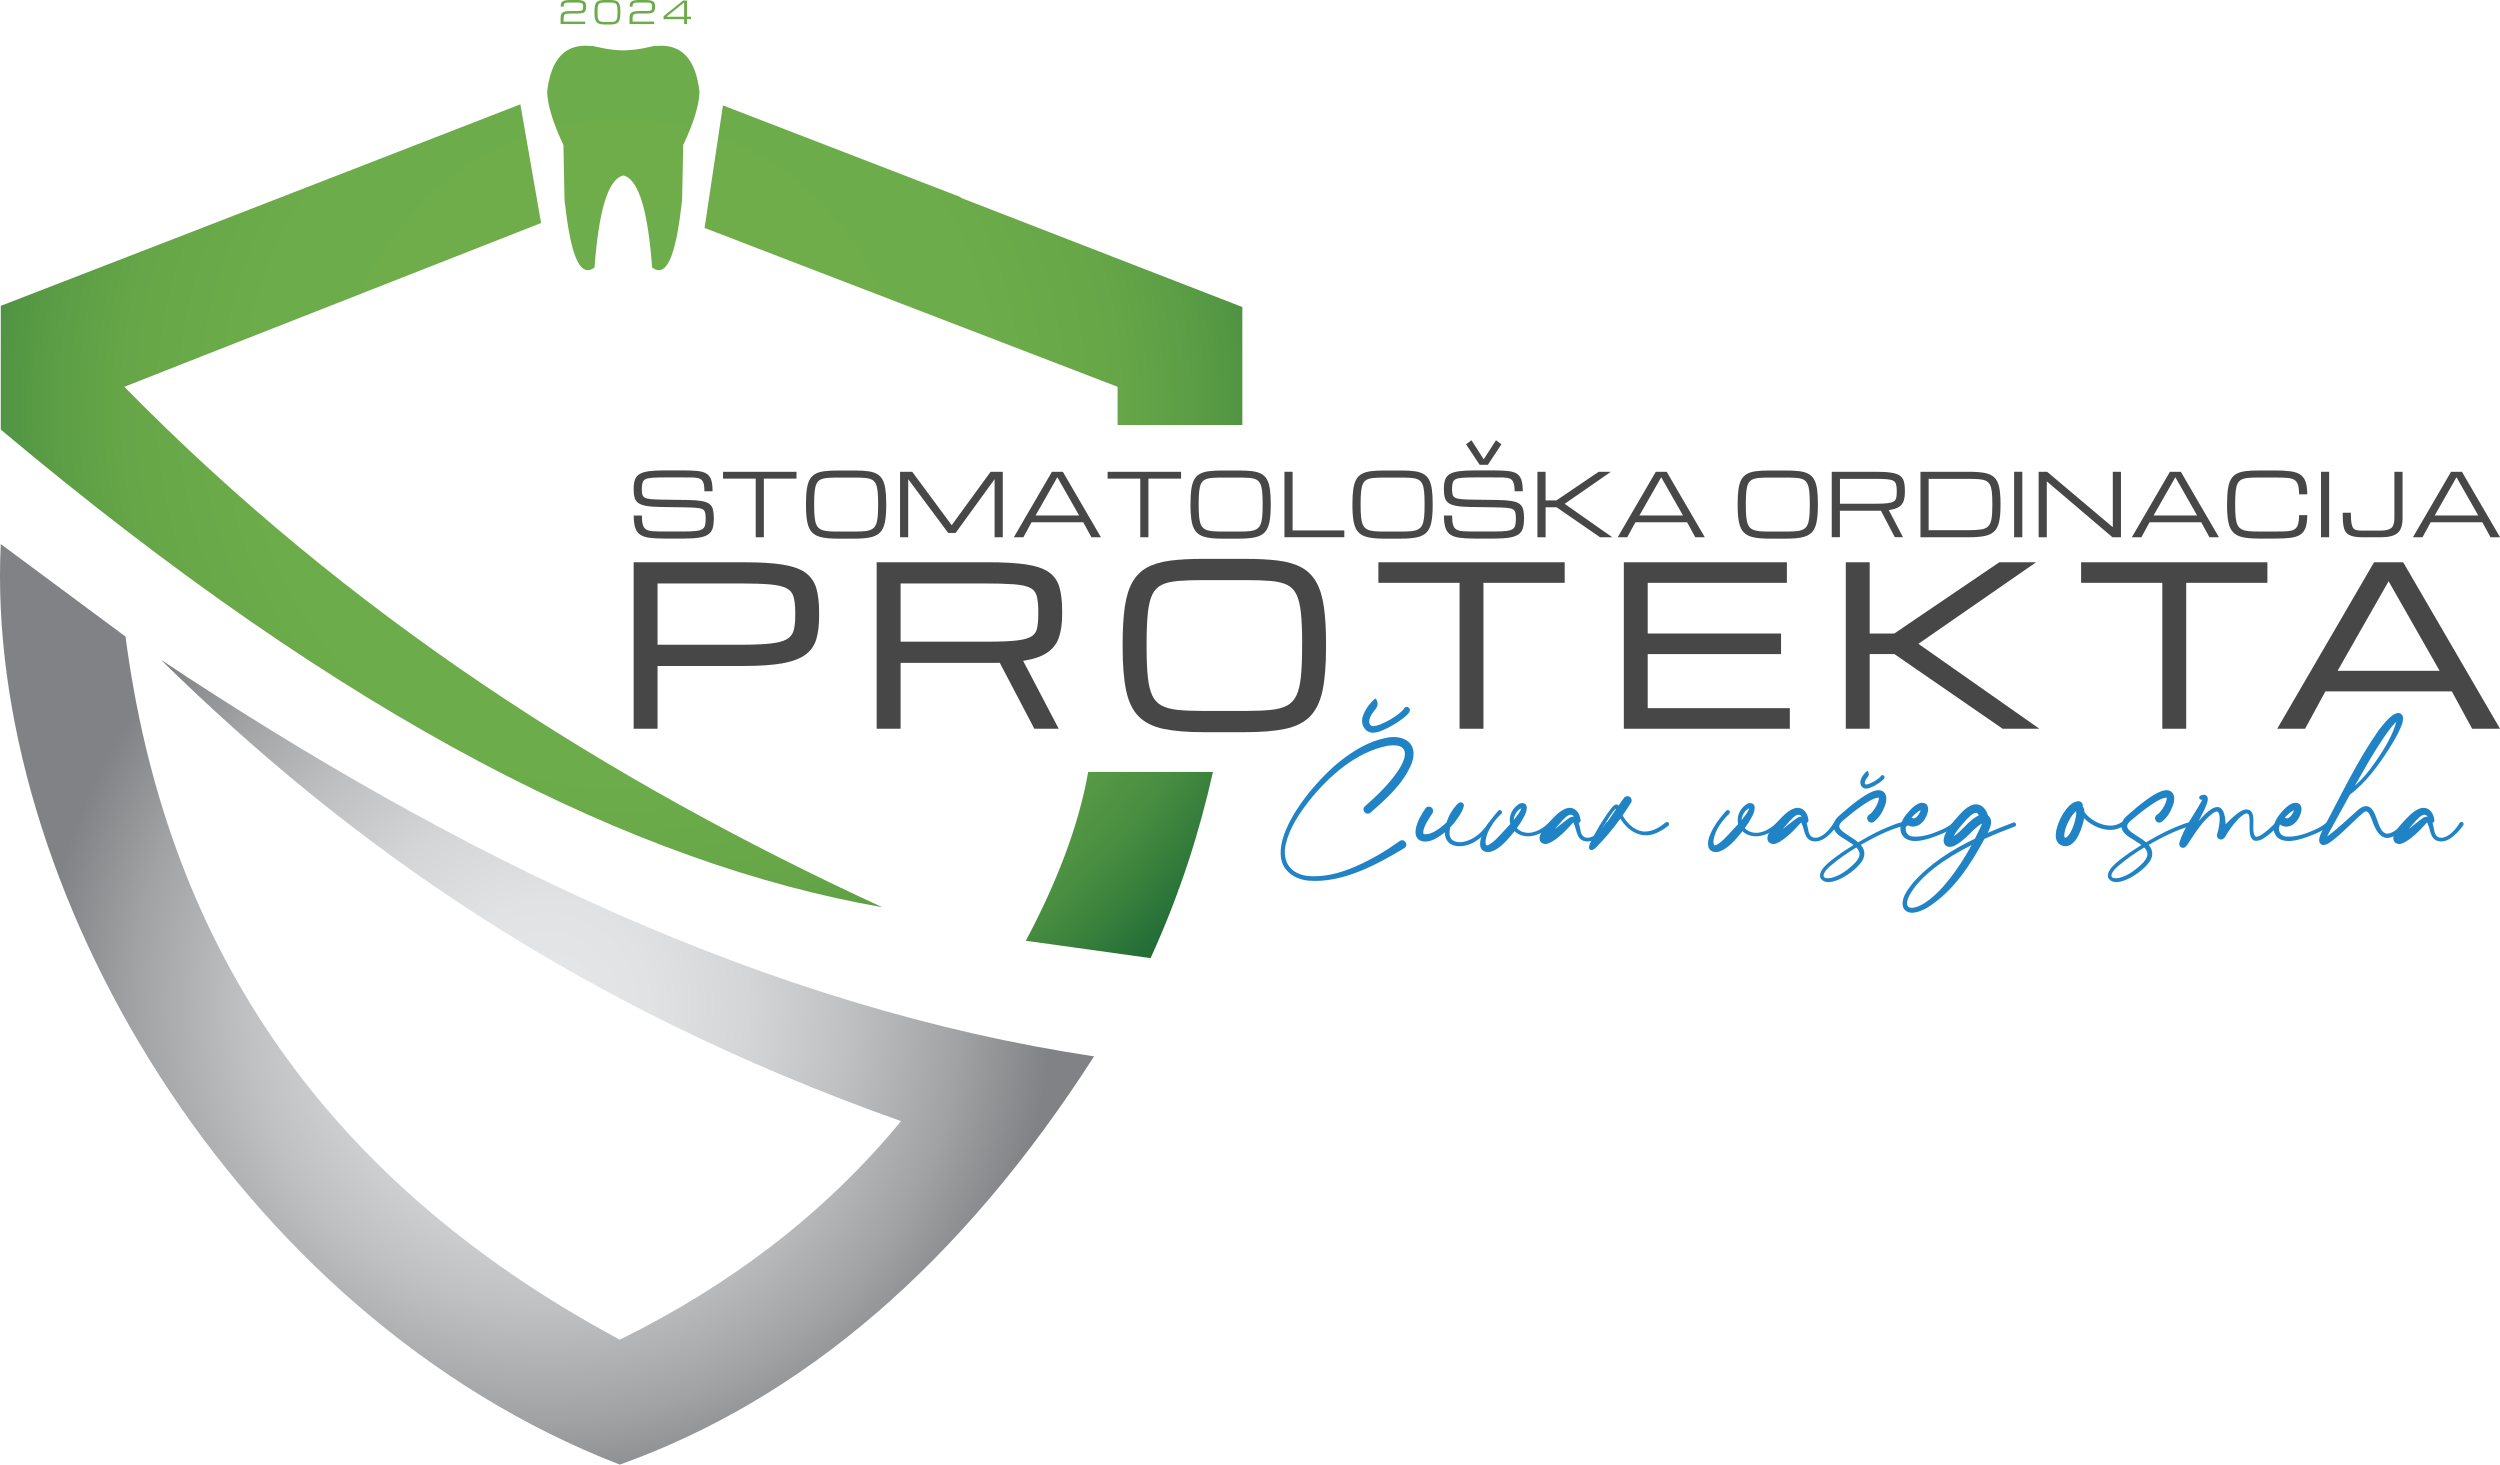 <svg width="198" height="116" viewBox="0 0 198 116" fill="none" xmlns="http://www.w3.org/2000/svg">
<g clip-path="url(#clip0_219_49)">
<path d="M12.738 52.249C36.514 68.03 60.941 79.8 86.65 83.664C76.143 100.039 63.618 110.801 49.087 115.997C18.515 104.184 -1.243 69.928 0.061 43.091L9.941 50.417C13.011 73.784 24.691 93.005 49.087 106.104C57.822 101.798 65.329 96.12 71.365 88.793C45.601 79.663 27.515 66.768 12.738 52.249Z" fill="url(#paint0_radial_219_49)"/>
<path d="M63.804 45.361C63.39 45.063 62.782 44.846 61.995 44.718C61.223 44.593 60.193 44.532 58.938 44.532H50.185V57.717H52.078V52.746H58.886C60.144 52.746 61.175 52.676 61.95 52.539C62.737 52.398 63.351 52.17 63.776 51.862C64.208 51.548 64.503 51.128 64.655 50.616C64.8 50.122 64.873 49.512 64.873 48.808V48.473C64.873 47.736 64.8 47.108 64.658 46.608C64.509 46.09 64.22 45.669 63.801 45.364L63.804 45.361ZM62.983 48.47V48.805C62.983 49.287 62.934 49.683 62.84 49.985C62.749 50.268 62.576 50.481 62.302 50.634C62.02 50.795 61.582 50.908 61.008 50.969C60.418 51.033 59.618 51.064 58.628 51.064H52.078V46.209H58.628C59.615 46.209 60.418 46.236 61.011 46.288C61.585 46.34 62.02 46.443 62.305 46.596C62.576 46.742 62.749 46.949 62.84 47.236C62.934 47.541 62.983 47.955 62.983 48.47Z" fill="#474748"/>
<path d="M83.048 45.304C82.635 45.017 82.027 44.816 81.243 44.7C80.471 44.587 79.444 44.529 78.186 44.529H69.432V57.714H71.326V52.499H78.918C79.009 52.499 79.097 52.499 79.182 52.493L81.918 57.714H83.848L81.033 52.341C81.842 52.213 82.468 52.002 82.903 51.713C83.38 51.396 83.708 50.975 83.875 50.463C84.039 49.967 84.121 49.369 84.121 48.684V48.348C84.121 47.611 84.048 46.989 83.905 46.501C83.757 45.995 83.468 45.59 83.045 45.298L83.048 45.304ZM82.124 49.805C82.061 50.067 81.918 50.262 81.69 50.405C81.45 50.555 81.061 50.664 80.535 50.725C79.994 50.789 79.24 50.82 78.295 50.82H71.326V46.209H77.876C78.863 46.209 79.666 46.23 80.261 46.273C80.839 46.312 81.273 46.404 81.559 46.541C81.827 46.669 82 46.864 82.088 47.135C82.182 47.428 82.231 47.836 82.231 48.351V48.687C82.231 49.144 82.194 49.519 82.124 49.802V49.805Z" fill="#474748"/>
<path d="M104.256 46.117C103.971 45.608 103.576 45.215 103.083 44.944C102.597 44.679 101.983 44.496 101.254 44.401C100.536 44.31 99.664 44.261 98.655 44.261H95.281C94.275 44.261 93.4 44.307 92.683 44.401C91.953 44.496 91.34 44.679 90.853 44.944C90.361 45.212 89.966 45.608 89.68 46.117C89.4 46.617 89.2 47.272 89.084 48.062C88.972 48.839 88.914 49.814 88.914 50.957V51.292C88.914 52.679 89.005 53.822 89.191 54.69C89.376 55.577 89.71 56.266 90.185 56.744C90.659 57.223 91.318 57.552 92.154 57.729C92.969 57.9 94.02 57.988 95.281 57.988H98.655C99.916 57.988 100.968 57.9 101.782 57.729C102.615 57.552 103.278 57.223 103.752 56.744C104.223 56.269 104.557 55.577 104.746 54.69C104.928 53.822 105.022 52.679 105.022 51.292V50.957C105.022 49.814 104.965 48.839 104.852 48.062C104.737 47.272 104.539 46.617 104.256 46.117ZM103.126 50.957V51.292C103.126 52.237 103.092 53.026 103.026 53.645C102.962 54.252 102.84 54.742 102.667 55.102C102.5 55.446 102.257 55.708 101.941 55.879C101.615 56.053 101.184 56.172 100.658 56.223C100.12 56.278 99.445 56.306 98.655 56.306H95.281C94.491 56.306 93.817 56.278 93.279 56.223C92.753 56.168 92.321 56.053 91.996 55.879C91.68 55.708 91.437 55.449 91.27 55.102C91.096 54.742 90.975 54.255 90.911 53.645C90.844 53.026 90.811 52.234 90.811 51.292V50.957C90.811 49.982 90.844 49.168 90.911 48.537C90.975 47.918 91.096 47.428 91.27 47.074C91.437 46.736 91.68 46.486 91.993 46.328C92.318 46.166 92.75 46.059 93.279 46.014C93.823 45.968 94.497 45.944 95.284 45.944H98.658C99.445 45.944 100.123 45.968 100.664 46.014C101.19 46.059 101.624 46.166 101.95 46.328C102.269 46.486 102.503 46.73 102.673 47.074C102.846 47.428 102.968 47.918 103.032 48.537C103.098 49.168 103.132 49.982 103.132 50.957H103.126Z" fill="#474748"/>
<path d="M109.168 46.16H115.599V57.717H117.489V46.16H123.924V44.532H109.168V46.16Z" fill="#474748"/>
<path d="M130.498 51.804H141.059V50.174H130.498V46.16H141.521V44.532H128.607V57.717H141.755V56.086H130.498V51.804Z" fill="#474748"/>
<path d="M161.258 44.532H158.343L150.028 50.174H148.08V44.532H146.186V57.717H148.08V51.804H150.037L158.611 57.717H161.52L151.937 50.99L161.258 44.532Z" fill="#474748"/>
<path d="M164.823 46.16H171.254V57.717H173.148V46.16H179.579V44.532H164.823V46.16Z" fill="#474748"/>
<path d="M190.332 44.532H188.025L180.354 57.717H182.564L184.171 54.76H194.186L195.794 57.717H198.003L190.332 44.532ZM193.219 53.13H185.135L189.177 46.035L193.219 53.13Z" fill="#474748"/>
<path d="M55.889 41.052C55.889 40.851 55.874 40.695 55.841 40.579C55.81 40.464 55.737 40.378 55.628 40.323C55.519 40.269 55.348 40.232 55.117 40.217C54.886 40.198 54.57 40.189 54.169 40.18L52.297 40.153C51.835 40.147 51.464 40.119 51.181 40.067C50.902 40.019 50.689 39.939 50.546 39.833C50.403 39.726 50.306 39.583 50.258 39.403C50.209 39.223 50.185 38.998 50.185 38.726C50.185 38.431 50.218 38.187 50.285 37.998C50.352 37.806 50.47 37.657 50.647 37.55C50.82 37.443 51.066 37.367 51.385 37.321C51.704 37.279 52.114 37.254 52.622 37.254H54.063C54.522 37.254 54.902 37.27 55.209 37.297C55.513 37.328 55.756 37.395 55.935 37.498C56.114 37.605 56.242 37.77 56.321 37.992C56.397 38.214 56.436 38.522 56.436 38.909H55.789C55.789 38.608 55.762 38.379 55.704 38.227C55.646 38.071 55.552 37.968 55.421 37.91C55.291 37.855 55.114 37.824 54.889 37.818C54.664 37.812 54.391 37.812 54.06 37.812H52.653C52.251 37.812 51.929 37.821 51.689 37.837C51.449 37.852 51.267 37.888 51.142 37.943C51.017 37.998 50.935 38.09 50.896 38.214C50.853 38.339 50.832 38.507 50.832 38.723C50.832 38.906 50.847 39.053 50.874 39.162C50.905 39.272 50.969 39.357 51.072 39.412C51.175 39.47 51.33 39.51 51.546 39.531C51.759 39.552 52.051 39.565 52.419 39.571L54.424 39.598C54.895 39.604 55.272 39.632 55.555 39.68C55.838 39.729 56.047 39.805 56.187 39.915C56.327 40.022 56.421 40.168 56.467 40.351C56.512 40.534 56.537 40.765 56.537 41.046C56.537 41.35 56.509 41.603 56.452 41.811C56.394 42.018 56.284 42.182 56.12 42.304C55.956 42.429 55.719 42.518 55.409 42.573C55.099 42.627 54.692 42.655 54.187 42.655H52.613C52.154 42.655 51.768 42.633 51.455 42.594C51.142 42.554 50.896 42.472 50.71 42.35C50.525 42.228 50.391 42.045 50.312 41.801C50.23 41.558 50.191 41.235 50.191 40.829H50.838C50.838 41.146 50.862 41.393 50.914 41.567C50.966 41.74 51.057 41.865 51.184 41.939C51.312 42.015 51.495 42.061 51.725 42.073C51.956 42.088 52.254 42.094 52.613 42.094H54.154C54.555 42.094 54.874 42.082 55.108 42.054C55.342 42.03 55.516 41.978 55.628 41.905C55.74 41.832 55.813 41.728 55.844 41.588C55.874 41.448 55.892 41.268 55.892 41.046L55.889 41.052Z" fill="#474748"/>
<path d="M59.853 42.551V37.907H57.266V37.367H63.083V37.907H60.497V42.551H59.849H59.853Z" fill="#474748"/>
<path d="M66.335 42.661C65.831 42.661 65.414 42.628 65.089 42.557C64.764 42.487 64.509 42.362 64.326 42.176C64.144 41.991 64.016 41.725 63.943 41.381C63.87 41.037 63.834 40.583 63.834 40.028V39.894C63.834 39.434 63.855 39.05 63.901 38.739C63.947 38.428 64.022 38.172 64.132 37.977C64.241 37.782 64.39 37.632 64.582 37.529C64.77 37.425 65.01 37.355 65.296 37.319C65.585 37.282 65.928 37.264 66.332 37.264H67.691C68.095 37.264 68.442 37.282 68.727 37.319C69.016 37.355 69.253 37.425 69.442 37.529C69.63 37.632 69.782 37.782 69.891 37.977C70.001 38.172 70.08 38.428 70.122 38.739C70.168 39.05 70.189 39.437 70.189 39.894V40.028C70.189 40.583 70.153 41.037 70.08 41.381C70.007 41.725 69.879 41.994 69.697 42.176C69.514 42.362 69.259 42.487 68.934 42.557C68.609 42.628 68.192 42.661 67.688 42.661H66.329H66.335ZM66.335 42.1H67.694C68.016 42.1 68.287 42.088 68.505 42.067C68.724 42.045 68.903 41.997 69.043 41.92C69.18 41.847 69.287 41.735 69.359 41.582C69.432 41.43 69.481 41.229 69.508 40.979C69.536 40.726 69.548 40.409 69.548 40.028V39.894C69.548 39.498 69.536 39.172 69.508 38.916C69.481 38.66 69.432 38.455 69.359 38.309C69.287 38.163 69.18 38.053 69.043 37.983C68.907 37.913 68.727 37.87 68.505 37.852C68.287 37.834 68.016 37.824 67.694 37.824H66.335C66.013 37.824 65.743 37.834 65.524 37.852C65.305 37.87 65.126 37.916 64.986 37.983C64.849 38.053 64.743 38.16 64.67 38.309C64.597 38.458 64.548 38.66 64.521 38.916C64.493 39.172 64.481 39.498 64.481 39.894V40.028C64.481 40.412 64.493 40.729 64.521 40.979C64.548 41.232 64.597 41.433 64.67 41.582C64.743 41.731 64.849 41.844 64.986 41.92C65.123 41.994 65.302 42.042 65.524 42.067C65.746 42.091 66.013 42.1 66.335 42.1Z" fill="#474748"/>
<path d="M71.283 42.551V37.364H72.247L75.374 41.594L78.456 37.364H79.419V42.551H78.772V37.953L75.684 42.21H75.098L71.931 37.953V42.551H71.283Z" fill="#474748"/>
<path d="M80.295 42.551L83.313 37.364H84.176L87.194 42.551H86.44L85.793 41.363H81.699L81.052 42.551H80.298H80.295ZM82.018 40.823H85.465L83.741 37.797L82.018 40.823Z" fill="#474748"/>
<path d="M90.309 42.551V37.907H87.723V37.367H93.54V37.907H90.954V42.551H90.306H90.309Z" fill="#474748"/>
<path d="M96.789 42.661C96.284 42.661 95.868 42.628 95.543 42.557C95.218 42.487 94.962 42.362 94.78 42.176C94.598 41.991 94.47 41.725 94.397 41.381C94.324 41.037 94.288 40.583 94.288 40.028V39.894C94.288 39.434 94.309 39.05 94.355 38.739C94.4 38.428 94.476 38.172 94.585 37.977C94.695 37.782 94.844 37.632 95.035 37.529C95.224 37.425 95.464 37.355 95.749 37.319C96.038 37.282 96.382 37.264 96.786 37.264H98.144C98.549 37.264 98.895 37.282 99.181 37.319C99.47 37.355 99.707 37.425 99.895 37.529C100.083 37.632 100.235 37.782 100.345 37.977C100.454 38.172 100.533 38.428 100.576 38.739C100.621 39.05 100.643 39.437 100.643 39.894V40.028C100.643 40.583 100.606 41.037 100.533 41.381C100.46 41.725 100.333 41.994 100.15 42.176C99.968 42.362 99.713 42.487 99.388 42.557C99.062 42.628 98.646 42.661 98.141 42.661H96.783H96.789ZM96.789 42.1H98.147C98.47 42.1 98.74 42.088 98.959 42.067C99.178 42.045 99.357 41.997 99.497 41.92C99.634 41.847 99.74 41.735 99.813 41.582C99.886 41.43 99.935 41.229 99.962 40.979C99.989 40.726 100.001 40.409 100.001 40.028V39.894C100.001 39.498 99.989 39.172 99.962 38.916C99.935 38.66 99.886 38.455 99.813 38.309C99.74 38.163 99.634 38.053 99.497 37.983C99.36 37.913 99.181 37.87 98.959 37.852C98.74 37.834 98.47 37.824 98.147 37.824H96.789C96.467 37.824 96.196 37.834 95.977 37.852C95.759 37.87 95.579 37.916 95.439 37.983C95.303 38.053 95.196 38.16 95.123 38.309C95.05 38.458 95.002 38.66 94.975 38.916C94.947 39.172 94.935 39.498 94.935 39.894V40.028C94.935 40.412 94.947 40.729 94.975 40.979C95.002 41.232 95.05 41.433 95.123 41.582C95.196 41.731 95.303 41.844 95.439 41.92C95.576 41.994 95.756 42.042 95.977 42.067C96.199 42.091 96.467 42.1 96.789 42.1Z" fill="#474748"/>
<path d="M101.728 42.551V37.364H102.375V42.009H106.469V42.548H101.728V42.551Z" fill="#474748"/>
<path d="M109.615 42.661C109.11 42.661 108.694 42.628 108.369 42.557C108.043 42.487 107.788 42.362 107.606 42.176C107.423 41.991 107.296 41.725 107.223 41.381C107.15 41.037 107.113 40.583 107.113 40.028V39.894C107.113 39.434 107.135 39.05 107.18 38.739C107.226 38.428 107.302 38.172 107.411 37.977C107.521 37.782 107.67 37.632 107.861 37.529C108.049 37.425 108.29 37.355 108.575 37.319C108.864 37.282 109.207 37.264 109.612 37.264H110.97C111.374 37.264 111.721 37.282 112.007 37.319C112.295 37.355 112.532 37.425 112.721 37.529C112.909 37.632 113.061 37.782 113.171 37.977C113.28 38.172 113.359 38.428 113.402 38.739C113.447 39.05 113.469 39.437 113.469 39.894V40.028C113.469 40.583 113.432 41.037 113.359 41.381C113.286 41.728 113.159 41.994 112.976 42.176C112.794 42.362 112.538 42.487 112.213 42.557C111.888 42.628 111.472 42.661 110.967 42.661H109.609H109.615ZM109.615 42.1H110.973C111.295 42.1 111.566 42.088 111.785 42.067C112.004 42.045 112.183 41.997 112.323 41.92C112.459 41.847 112.566 41.735 112.639 41.582C112.712 41.43 112.76 41.229 112.788 40.979C112.815 40.726 112.827 40.409 112.827 40.028V39.894C112.827 39.498 112.815 39.172 112.788 38.916C112.76 38.66 112.712 38.455 112.639 38.309C112.566 38.163 112.459 38.053 112.323 37.983C112.186 37.913 112.007 37.87 111.785 37.852C111.566 37.834 111.295 37.824 110.973 37.824H109.615C109.293 37.824 109.022 37.834 108.803 37.852C108.584 37.87 108.405 37.916 108.265 37.983C108.128 38.053 108.022 38.16 107.949 38.309C107.876 38.458 107.828 38.66 107.8 38.916C107.773 39.172 107.761 39.498 107.761 39.894V40.028C107.761 40.412 107.773 40.729 107.8 40.979C107.828 41.232 107.876 41.433 107.949 41.582C108.022 41.731 108.128 41.844 108.265 41.92C108.402 41.994 108.581 42.042 108.803 42.067C109.025 42.091 109.293 42.1 109.615 42.1Z" fill="#474748"/>
<path d="M120.058 41.052C120.058 40.851 120.042 40.695 120.009 40.58C119.979 40.464 119.906 40.378 119.796 40.324C119.687 40.269 119.517 40.232 119.286 40.217C119.055 40.199 118.739 40.189 118.337 40.18L116.465 40.153C116.003 40.147 115.632 40.119 115.35 40.068C115.07 40.019 114.857 39.94 114.715 39.833C114.572 39.726 114.475 39.583 114.426 39.403C114.377 39.223 114.353 38.998 114.353 38.727C114.353 38.431 114.386 38.187 114.453 37.998C114.52 37.806 114.639 37.657 114.815 37.55C114.988 37.443 115.234 37.367 115.553 37.322C115.873 37.279 116.283 37.255 116.79 37.255H118.231C118.69 37.255 119.07 37.27 119.377 37.297C119.681 37.328 119.924 37.395 120.103 37.498C120.283 37.605 120.41 37.77 120.489 37.992C120.565 38.215 120.605 38.522 120.605 38.909H119.957C119.957 38.608 119.93 38.379 119.872 38.227C119.815 38.071 119.72 37.968 119.59 37.91C119.459 37.855 119.283 37.824 119.058 37.818C118.833 37.812 118.559 37.812 118.228 37.812H116.821C116.42 37.812 116.097 37.821 115.857 37.837C115.617 37.852 115.435 37.888 115.31 37.943C115.186 37.998 115.104 38.09 115.064 38.215C115.022 38.339 115 38.507 115 38.724C115 38.906 115.015 39.053 115.043 39.162C115.073 39.272 115.137 39.357 115.24 39.412C115.344 39.47 115.499 39.51 115.715 39.531C115.927 39.552 116.219 39.565 116.587 39.571L118.593 39.598C119.064 39.604 119.441 39.632 119.723 39.68C120.006 39.729 120.216 39.805 120.356 39.915C120.495 40.022 120.59 40.168 120.635 40.351C120.681 40.534 120.705 40.765 120.705 41.046C120.705 41.35 120.678 41.603 120.62 41.811C120.562 42.018 120.453 42.182 120.289 42.304C120.125 42.429 119.887 42.518 119.577 42.573C119.267 42.627 118.86 42.655 118.356 42.655H116.781C116.322 42.655 115.936 42.634 115.623 42.594C115.31 42.554 115.064 42.472 114.879 42.35C114.693 42.228 114.56 42.045 114.481 41.802C114.399 41.558 114.359 41.235 114.359 40.829H115.006C115.006 41.146 115.031 41.393 115.082 41.567C115.134 41.741 115.225 41.866 115.353 41.939C115.481 42.015 115.663 42.061 115.894 42.073C116.125 42.088 116.423 42.094 116.781 42.094H118.322C118.723 42.094 119.043 42.082 119.277 42.054C119.511 42.03 119.684 41.978 119.796 41.905C119.909 41.832 119.982 41.728 120.012 41.588C120.042 41.448 120.061 41.268 120.061 41.046L120.058 41.052ZM117.189 36.813L116.11 35.191L116.541 34.868L117.511 36.38L118.48 34.868L118.912 35.191L117.836 36.813H117.189Z" fill="#474748"/>
<path d="M121.763 42.551V37.364H122.41V39.632H123.27L126.613 37.364H127.583L123.921 39.903L127.692 42.551H126.723L123.276 40.174H122.413V42.551H121.766H121.763Z" fill="#474748"/>
<path d="M128.121 42.551L131.139 37.364H132.002L135.02 42.551H134.266L133.619 41.363H129.525L128.878 42.551H128.124H128.121ZM129.844 40.823H133.291L131.567 37.797L129.844 40.823Z" fill="#474748"/>
<path d="M140.123 42.661C139.618 42.661 139.202 42.628 138.877 42.557C138.552 42.487 138.296 42.362 138.114 42.176C137.932 41.991 137.804 41.725 137.731 41.381C137.658 41.037 137.622 40.583 137.622 40.028V39.894C137.622 39.434 137.643 39.05 137.689 38.739C137.734 38.428 137.81 38.172 137.92 37.977C138.029 37.782 138.178 37.632 138.369 37.529C138.558 37.425 138.798 37.355 139.084 37.319C139.372 37.282 139.716 37.264 140.12 37.264H141.479C141.883 37.264 142.229 37.282 142.515 37.319C142.804 37.355 143.041 37.425 143.229 37.529C143.418 37.632 143.57 37.782 143.679 37.977C143.788 38.172 143.867 38.428 143.91 38.739C143.956 39.05 143.977 39.437 143.977 39.894V40.028C143.977 40.583 143.94 41.037 143.867 41.381C143.794 41.725 143.667 41.994 143.484 42.176C143.302 42.362 143.047 42.487 142.722 42.557C142.396 42.628 141.98 42.661 141.475 42.661H140.117H140.123ZM140.123 42.1H141.482C141.804 42.1 142.074 42.088 142.293 42.067C142.512 42.045 142.691 41.997 142.831 41.92C142.968 41.847 143.074 41.735 143.147 41.582C143.22 41.43 143.269 41.229 143.296 40.979C143.323 40.726 143.336 40.409 143.336 40.028V39.894C143.336 39.498 143.323 39.172 143.296 38.916C143.269 38.66 143.22 38.455 143.147 38.309C143.074 38.163 142.968 38.053 142.831 37.983C142.694 37.913 142.515 37.87 142.293 37.852C142.074 37.834 141.804 37.824 141.482 37.824H140.123C139.801 37.824 139.53 37.834 139.312 37.852C139.093 37.87 138.913 37.916 138.774 37.983C138.637 38.053 138.53 38.16 138.457 38.309C138.385 38.458 138.336 38.66 138.309 38.916C138.281 39.172 138.269 39.498 138.269 39.894V40.028C138.269 40.412 138.281 40.729 138.309 40.979C138.336 41.232 138.385 41.433 138.457 41.582C138.53 41.731 138.637 41.844 138.774 41.92C138.91 41.994 139.09 42.042 139.312 42.067C139.533 42.091 139.801 42.1 140.123 42.1Z" fill="#474748"/>
<path d="M145.074 37.364H148.536C149.04 37.364 149.448 37.386 149.758 37.431C150.068 37.477 150.302 37.553 150.46 37.663C150.618 37.773 150.727 37.925 150.782 38.114C150.836 38.306 150.867 38.547 150.867 38.839V38.973C150.867 39.245 150.833 39.476 150.77 39.671C150.706 39.866 150.584 40.025 150.402 40.144C150.219 40.263 149.952 40.348 149.593 40.4L150.718 42.548H150.071L148.97 40.448C148.925 40.448 148.879 40.451 148.831 40.451H145.721V42.548H145.074V37.361V37.364ZM145.721 39.894H148.581C148.964 39.894 149.268 39.882 149.49 39.854C149.712 39.827 149.873 39.784 149.979 39.717C150.083 39.653 150.15 39.558 150.18 39.44C150.21 39.321 150.223 39.165 150.223 38.976V38.842C150.223 38.629 150.201 38.458 150.162 38.336C150.122 38.211 150.04 38.12 149.919 38.062C149.797 38.004 149.618 37.965 149.378 37.949C149.137 37.931 148.815 37.925 148.414 37.925H145.724V39.894H145.721Z" fill="#474748"/>
<path d="M152.101 42.551V37.364H155.939C156.444 37.364 156.86 37.395 157.186 37.456C157.511 37.517 157.766 37.636 157.948 37.809C158.131 37.983 158.258 38.239 158.331 38.571C158.404 38.903 158.441 39.345 158.441 39.891V40.025C158.441 40.555 158.404 40.985 158.331 41.317C158.258 41.649 158.131 41.905 157.948 42.082C157.766 42.262 157.511 42.384 157.186 42.451C156.86 42.518 156.444 42.551 155.939 42.551H152.101ZM152.748 41.991H155.939C156.341 41.991 156.666 41.972 156.909 41.933C157.152 41.893 157.341 41.811 157.468 41.683C157.596 41.555 157.684 41.36 157.727 41.095C157.772 40.833 157.793 40.476 157.793 40.025V39.891C157.793 39.516 157.781 39.208 157.754 38.967C157.727 38.724 157.678 38.532 157.605 38.391C157.532 38.251 157.426 38.148 157.289 38.081C157.152 38.013 156.973 37.971 156.751 37.953C156.532 37.934 156.262 37.925 155.939 37.925H152.748V41.991Z" fill="#474748"/>
<path d="M159.52 42.551V37.364H160.167V42.551H159.52Z" fill="#474748"/>
<path d="M161.459 42.551V37.364H162.133L167.328 41.75H167.334V37.364H167.981V42.551H167.306L162.112 38.129H162.106V42.551H161.459Z" fill="#474748"/>
<path d="M168.841 42.551L171.859 37.364H172.722L175.74 42.551H174.987L174.339 41.363H170.245L169.598 42.551H168.844H168.841ZM170.564 40.823H174.011L172.288 37.797L170.564 40.823Z" fill="#474748"/>
<path d="M176.385 40.025V39.891C176.385 39.43 176.406 39.046 176.452 38.736C176.497 38.425 176.573 38.169 176.683 37.974C176.792 37.779 176.941 37.629 177.132 37.526C177.321 37.422 177.561 37.352 177.847 37.315C178.135 37.279 178.479 37.261 178.883 37.261H180.241C180.703 37.261 181.092 37.282 181.412 37.328C181.728 37.37 181.986 37.459 182.181 37.587C182.375 37.715 182.515 37.907 182.603 38.157C182.691 38.406 182.734 38.739 182.734 39.153H182.086C182.086 38.827 182.056 38.574 181.998 38.391C181.94 38.211 181.84 38.08 181.703 37.998C181.567 37.916 181.378 37.867 181.138 37.849C180.901 37.83 180.6 37.821 180.238 37.821H178.88C178.558 37.821 178.287 37.83 178.068 37.849C177.85 37.867 177.67 37.913 177.53 37.98C177.394 38.05 177.287 38.157 177.214 38.306C177.141 38.455 177.093 38.656 177.065 38.912C177.038 39.168 177.026 39.494 177.026 39.891V40.025C177.026 40.409 177.038 40.726 177.065 40.976C177.093 41.228 177.141 41.43 177.214 41.579C177.287 41.728 177.394 41.841 177.53 41.917C177.667 41.99 177.847 42.039 178.068 42.064C178.29 42.088 178.558 42.097 178.88 42.097H180.238C180.6 42.097 180.901 42.088 181.138 42.073C181.375 42.057 181.564 42.012 181.703 41.936C181.84 41.859 181.94 41.731 181.998 41.552C182.056 41.372 182.086 41.122 182.086 40.796H182.734C182.734 41.21 182.691 41.539 182.603 41.789C182.515 42.036 182.375 42.222 182.181 42.347C181.986 42.472 181.731 42.554 181.412 42.594C181.092 42.633 180.703 42.655 180.241 42.655H178.883C178.378 42.655 177.962 42.621 177.637 42.551C177.312 42.481 177.056 42.356 176.874 42.17C176.692 41.984 176.564 41.719 176.491 41.375C176.418 41.031 176.382 40.576 176.382 40.022L176.385 40.025Z" fill="#474748"/>
<path d="M183.822 42.551V37.364H184.469V42.551H183.822Z" fill="#474748"/>
<path d="M187.056 42.551C186.627 42.551 186.293 42.49 186.05 42.365C185.809 42.24 185.657 42 185.6 41.64C185.563 41.427 185.545 41.155 185.545 40.823V40.607H186.192V40.823C186.192 41.335 186.256 41.67 186.381 41.829C186.451 41.914 186.542 41.969 186.651 41.99C186.761 42.012 186.898 42.024 187.053 42.024H188.56C188.949 42.024 189.226 41.954 189.39 41.817C189.554 41.68 189.636 41.417 189.636 41.04V37.367H190.283V41.04C190.283 41.588 190.159 41.975 189.906 42.201C189.645 42.435 189.198 42.551 188.56 42.551H187.053H187.056Z" fill="#474748"/>
<path d="M191.104 42.551L194.122 37.364H194.985L198.003 42.551H197.249L196.602 41.363H192.508L191.861 42.551H191.107H191.104ZM192.83 40.823H196.277L194.553 37.797L192.83 40.823Z" fill="#474748"/>
<path d="M109.785 58.436C111.201 58.143 112.374 58.881 111.812 60.441C111.165 62.066 109.797 63.263 108.542 64.363C108.201 64.644 107.776 64.144 108.107 63.851C109.071 63.001 110.034 62.087 110.742 61.02C111.502 59.877 111.615 58.811 109.888 59.067C107.372 59.569 105.247 61.474 103.673 63.437C102.886 64.458 102.132 65.582 101.837 66.847C101.497 68.28 102.263 69.291 103.706 69.389C105.655 69.508 107.542 68.633 109.204 67.688C109.77 67.356 110.317 66.997 110.849 66.613C111.21 66.36 111.596 66.887 111.244 67.158C109.028 68.496 106.335 69.944 103.673 69.752C102.585 69.666 101.536 68.996 101.442 67.823C101.196 65.342 104.287 61.755 106.141 60.283C107.22 59.435 108.408 58.707 109.785 58.439V58.436Z" fill="#2083C6"/>
<path d="M118.103 65.128C118.182 65.18 118.207 65.287 118.152 65.366C117.821 65.86 117.395 66.293 116.888 66.613C115.979 67.228 114.435 67.265 114.432 65.921C114.228 66.088 114.013 66.244 113.775 66.375C113.052 66.817 111.991 66.82 112.119 65.71C112.232 65.055 112.545 64.549 112.894 64.028C113 63.876 113.21 63.839 113.362 63.949C113.511 64.056 113.548 64.26 113.447 64.412C113.171 64.839 112.827 65.32 112.73 65.802C112.709 65.909 112.721 66 112.733 66.024C112.739 66.04 112.742 66.043 112.76 66.055C113.313 66.177 114.089 65.598 114.572 65.125C114.733 64.598 115.019 64.117 115.401 63.702C115.468 63.641 115.538 63.574 115.645 63.55C115.827 63.507 115.97 63.684 115.936 63.848C115.794 64.36 115.468 64.787 115.152 65.198C115.055 65.314 114.955 65.427 114.848 65.537C114.806 65.738 114.794 65.945 114.815 66.146C114.903 66.686 115.529 66.774 115.991 66.655C116.79 66.463 117.444 65.866 117.878 65.18C117.927 65.101 118.03 65.08 118.109 65.128H118.103Z" fill="#2083C6"/>
<path d="M122.644 65.196C122.811 65.04 123.042 65.302 122.863 65.452C122.194 65.991 121.24 66.479 120.365 66.104C120.197 66.034 120.064 65.939 119.951 65.832C119.76 66.076 119.559 66.314 119.353 66.54C119.046 66.869 118.693 67.201 118.258 67.387C117.842 67.591 117.295 67.496 117.231 66.96C117.186 66.463 117.413 66.028 117.623 65.619C117.912 65.104 118.277 64.65 118.663 64.214C118.818 64.043 119.07 64.29 118.903 64.449C118.322 65.01 117.796 65.726 117.666 66.527C117.651 66.68 117.638 66.853 117.73 66.951C117.796 66.963 117.882 66.927 118 66.86C118.322 66.652 118.587 66.369 118.86 66.079C119.103 65.808 119.365 65.537 119.614 65.263C119.477 64.738 119.687 64.129 120.204 63.742C120.465 63.529 120.9 63.535 120.924 63.955C120.915 64.406 120.638 64.802 120.428 65.162C120.334 65.308 120.234 65.452 120.134 65.589C120.231 65.692 120.352 65.781 120.483 65.842C121.246 66.18 122.079 65.726 122.647 65.189L122.644 65.196ZM119.891 64.943C120.091 64.702 120.273 64.452 120.425 64.184C120.453 64.129 120.477 64.074 120.489 64.025C120.489 64.025 120.489 64.022 120.489 64.019C120.146 64.162 119.909 64.562 119.887 64.943H119.891Z" fill="#2083C6"/>
<path d="M127.419 65.122C127.504 65.171 127.525 65.287 127.467 65.366C127.182 65.759 126.86 66.137 126.434 66.412C125.99 66.719 125.282 66.783 124.99 66.219C124.823 65.887 124.796 65.525 124.638 65.201C124.629 65.18 124.617 65.159 124.604 65.141C124.595 65.147 124.586 65.156 124.571 65.171C124.294 65.454 124.024 65.787 123.72 66.049C123.374 66.344 123.027 66.661 122.58 66.817C122.337 66.908 122.003 66.789 121.945 66.512C121.893 66.308 121.975 66.116 122.061 65.957C122.252 65.616 122.501 65.329 122.757 65.052C123.124 64.677 123.428 64.309 123.93 64.074C124.626 63.757 125.139 64.305 125.185 64.982C125.194 65.089 125.118 65.153 125.039 65.162C125.097 65.369 125.133 65.601 125.176 65.765C125.267 66.418 125.787 66.491 126.285 66.162C126.656 65.924 126.954 65.561 127.188 65.174C127.236 65.095 127.34 65.067 127.419 65.116V65.122ZM124.297 64.775C124.449 64.686 124.568 64.662 124.668 64.677C124.41 64.354 124.094 64.595 123.729 64.991C123.538 65.208 123.34 65.427 123.155 65.656C123.203 65.619 123.255 65.579 123.304 65.543C123.592 65.329 123.997 64.967 124.297 64.772V64.775ZM124.574 65.107C124.574 65.107 124.583 65.113 124.586 65.113C124.583 65.107 124.577 65.104 124.574 65.101C124.565 65.095 124.562 65.098 124.574 65.107Z" fill="#2083C6"/>
<path d="M132.19 65.29C132.184 65.336 132.163 65.378 132.127 65.406C131.89 65.595 131.634 65.759 131.364 65.893C130.115 66.555 128.969 65.887 128.331 64.836C127.774 65.616 127.157 66.353 126.486 67.036C126.379 67.167 126.243 67.268 126.085 67.329C126.021 67.338 125.96 67.32 125.911 67.277C125.875 67.243 125.854 67.198 125.847 67.149C125.863 66.972 125.914 66.802 126.002 66.646C126.392 65.854 126.841 65.092 127.349 64.373C127.501 64.19 127.872 63.525 128.148 63.76C128.16 63.775 128.173 63.79 128.182 63.806C128.328 63.598 128.473 63.394 128.622 63.19C128.729 63.047 128.932 63.013 129.081 63.114C129.23 63.214 129.273 63.416 129.179 63.568C128.963 63.912 128.741 64.251 128.51 64.583C128.917 65.299 129.607 65.942 130.452 65.848C130.99 65.799 131.485 65.497 131.914 65.144C131.947 65.113 131.993 65.101 132.039 65.104C132.084 65.107 132.124 65.128 132.154 65.165C132.184 65.201 132.197 65.244 132.194 65.29H132.19ZM126.683 66.073C127.1 65.403 127.534 64.741 127.984 64.092C127.978 64.077 127.975 64.062 127.969 64.046C127.616 64.391 127.37 64.842 127.109 65.259C126.914 65.604 126.695 65.969 126.51 66.335C126.568 66.247 126.623 66.159 126.68 66.073H126.683Z" fill="#2083C6"/>
<path d="M140.694 65.196C140.862 65.04 141.093 65.302 140.913 65.452C140.245 65.991 139.29 66.479 138.415 66.104C138.248 66.034 138.114 65.939 138.002 65.832C137.81 66.076 137.609 66.314 137.403 66.54C137.096 66.869 136.743 67.201 136.309 67.387C135.892 67.591 135.345 67.496 135.281 66.96C135.236 66.463 135.464 66.028 135.673 65.619C135.962 65.104 136.327 64.65 136.713 64.214C136.868 64.043 137.12 64.29 136.953 64.449C136.373 65.01 135.847 65.726 135.716 66.527C135.701 66.68 135.689 66.853 135.78 66.951C135.847 66.963 135.932 66.927 136.05 66.86C136.373 66.652 136.637 66.369 136.91 66.079C137.154 65.808 137.415 65.537 137.664 65.263C137.527 64.738 137.737 64.129 138.254 63.742C138.515 63.529 138.95 63.535 138.974 63.955C138.965 64.406 138.688 64.802 138.479 65.162C138.385 65.308 138.284 65.452 138.184 65.589C138.281 65.692 138.403 65.781 138.533 65.842C139.296 66.18 140.129 65.726 140.697 65.189L140.694 65.196ZM137.941 64.943C138.141 64.702 138.324 64.452 138.476 64.184C138.503 64.129 138.527 64.074 138.54 64.025C138.54 64.025 138.54 64.022 138.54 64.019C138.196 64.162 137.959 64.562 137.938 64.943H137.941Z" fill="#2083C6"/>
<path d="M145.466 65.122C145.551 65.171 145.572 65.287 145.515 65.366C145.229 65.759 144.907 66.137 144.481 66.412C144.038 66.719 143.329 66.783 143.038 66.219C142.87 65.887 142.843 65.525 142.685 65.201C142.676 65.18 142.664 65.159 142.652 65.141C142.643 65.147 142.633 65.156 142.618 65.171C142.342 65.454 142.071 65.787 141.767 66.049C141.421 66.344 141.074 66.661 140.628 66.817C140.384 66.908 140.05 66.789 139.992 66.512C139.941 66.308 140.023 66.116 140.108 65.957C140.299 65.616 140.548 65.329 140.804 65.052C141.172 64.677 141.475 64.309 141.977 64.074C142.673 63.757 143.187 64.305 143.232 64.982C143.241 65.089 143.165 65.153 143.086 65.162C143.144 65.369 143.18 65.601 143.223 65.765C143.314 66.418 143.834 66.491 144.332 66.162C144.703 65.924 145.001 65.561 145.235 65.174C145.284 65.095 145.387 65.067 145.466 65.116V65.122ZM142.345 64.775C142.497 64.686 142.615 64.662 142.715 64.677C142.457 64.354 142.141 64.595 141.776 64.991C141.585 65.208 141.387 65.427 141.202 65.656C141.251 65.619 141.302 65.579 141.351 65.543C141.64 65.329 142.044 64.967 142.345 64.772V64.775ZM142.621 65.107C142.621 65.107 142.63 65.113 142.633 65.113C142.63 65.107 142.624 65.104 142.621 65.101C142.612 65.095 142.609 65.098 142.621 65.107Z" fill="#2083C6"/>
<path d="M150.226 65.226C150.429 65.171 151.137 64.918 151.125 65.302C151.11 65.397 151.016 65.461 150.925 65.439C150.751 65.409 150.505 65.482 150.323 65.534C149.672 65.735 149.049 66.031 148.438 66.335C148.08 66.521 147.724 66.713 147.375 66.914C147.597 67.17 147.718 67.478 147.621 67.871C147.442 68.758 144.743 70.663 144.159 69.496C143.971 68.743 145.393 67.896 145.91 67.496C146.202 67.301 146.499 67.109 146.8 66.923C146.521 66.713 146.156 66.515 145.828 66.293C145.071 65.805 144.989 65.165 145.712 64.561C146.147 64.174 146.594 63.794 147.065 63.443C147.448 63.166 147.828 62.888 148.311 62.687C148.517 62.611 148.77 62.535 149.019 62.623C149.502 62.809 149.432 63.422 149.299 63.784C149.095 64.302 148.879 64.723 148.408 65.086C148.022 65.342 147.654 64.766 148.046 64.519C148.326 64.336 148.593 63.906 148.721 63.577C148.77 63.467 148.818 63.251 148.797 63.172C148.788 63.172 148.776 63.172 148.761 63.172C148.265 63.242 147.818 63.58 147.375 63.876C146.916 64.199 146.463 64.568 146.031 64.933C145.542 65.326 145.539 65.576 146.077 65.954C146.387 66.189 146.828 66.418 147.168 66.71C148.144 66.125 149.159 65.607 150.235 65.229L150.226 65.226ZM147.022 67.121C146.305 67.551 145.615 68.027 144.983 68.569C144.515 68.938 143.986 69.709 145.028 69.529C145.673 69.383 146.232 68.968 146.721 68.529C147.429 67.893 147.375 67.478 147.022 67.125V67.121Z" fill="#2083C6"/>
<path d="M154.912 65.394C154.575 65.683 154.213 65.845 153.848 66.018C153.061 66.335 151.605 66.954 150.846 66.36C150.25 65.832 150.554 65.003 150.991 64.488C151.292 64.114 151.988 63.315 152.535 63.669C152.706 63.8 152.727 64.028 152.703 64.208C152.587 64.83 152.134 65.512 151.42 65.464C151.28 65.448 151.122 65.391 151.01 65.299C150.803 65.735 150.998 66.232 151.526 66.259C152.265 66.305 153.046 66.037 153.727 65.738C154.061 65.585 154.423 65.4 154.684 65.153C154.748 65.083 154.86 65.08 154.927 65.147C154.997 65.217 154.991 65.329 154.918 65.394H154.912ZM151.751 64.403C151.627 64.51 151.508 64.626 151.396 64.754C151.69 64.994 152.043 64.446 152.119 64.165C151.994 64.217 151.87 64.308 151.748 64.406L151.751 64.403Z" fill="#2083C6"/>
<path d="M159.45 65.147C159.659 65.077 159.772 65.391 159.556 65.467C158.842 65.732 158.015 66.058 157.164 66.445C156.052 68.526 154.696 70.587 152.672 71.87C152.137 72.184 151.083 72.641 150.727 71.852C150.539 71.144 151.049 70.52 151.438 70.002C152.754 68.456 154.538 67.323 156.414 66.424C156.605 66.046 156.79 65.665 156.964 65.284C156.97 65.263 156.976 65.244 156.979 65.226C156.757 65.326 156.544 65.522 156.362 65.683C155.894 66.131 155.45 66.625 154.864 66.948C154.611 67.103 154.152 67.17 153.985 66.82C153.69 66.128 154.797 64.97 155.231 64.482C155.48 64.223 155.711 63.979 156.052 63.815C156.727 63.474 157.274 63.949 157.45 64.583C157.635 64.717 157.727 64.97 157.69 65.192C157.663 65.47 157.535 65.744 157.423 65.963C158.103 65.668 158.784 65.4 159.453 65.147H159.45ZM156.143 66.933C154.101 67.963 152.086 69.319 151.201 70.959C150.621 72.229 151.715 72.001 152.453 71.504C152.955 71.178 153.405 70.76 153.818 70.309C154.727 69.291 155.493 68.139 156.146 66.933H156.143ZM156.727 64.577C156.678 64.482 156.617 64.4 156.547 64.379C156.246 64.348 155.927 64.735 155.718 64.939C155.368 65.336 154.967 65.753 154.733 66.232C155.307 65.866 155.73 65.256 156.283 64.848C156.423 64.747 156.565 64.647 156.727 64.574V64.577Z" fill="#2083C6"/>
<path d="M168.236 65.18C168.288 65.256 168.267 65.363 168.191 65.415C167.881 65.622 167.516 65.729 167.127 65.729C166.738 65.729 166.291 65.616 165.86 65.394C165.547 65.232 165.273 65.028 165.06 64.811C164.96 65.412 164.68 66.104 164.449 66.442C164.142 66.896 163.832 67.018 163.586 67.018C163.38 67.018 163.215 66.93 163.139 66.881C162.899 66.725 162.671 66.353 162.93 65.482C163.173 64.665 163.878 63.458 164.623 63.458C164.808 63.458 164.957 63.608 164.957 63.797C164.957 63.821 164.957 63.845 164.951 63.867C165.042 63.97 165.085 64.132 165.094 64.321C165.27 64.58 165.586 64.869 166.012 65.092C166.361 65.272 167.252 65.637 168.002 65.135C168.078 65.083 168.185 65.104 168.236 65.18ZM163.69 66.296C164.152 65.948 164.489 64.616 164.434 64.293C164.425 64.281 164.416 64.269 164.407 64.254C164.243 64.397 164.021 64.665 163.808 65.092C163.465 65.784 163.462 66.244 163.519 66.32C163.556 66.341 163.592 66.366 163.69 66.293V66.296Z" fill="#2083C6"/>
<path d="M173.026 65.226C173.23 65.171 173.938 64.918 173.926 65.302C173.911 65.397 173.816 65.461 173.725 65.439C173.552 65.409 173.306 65.482 173.124 65.534C172.473 65.735 171.85 66.031 171.239 66.335C170.881 66.521 170.525 66.713 170.175 66.914C170.397 67.17 170.519 67.478 170.422 67.871C170.242 68.758 167.543 70.663 166.96 69.496C166.771 68.743 168.194 67.896 168.71 67.496C169.002 67.301 169.3 67.109 169.601 66.923C169.321 66.713 168.957 66.515 168.628 66.293C167.872 65.805 167.79 65.165 168.513 64.561C168.948 64.174 169.394 63.794 169.865 63.443C170.248 63.166 170.628 62.888 171.112 62.687C171.318 62.611 171.57 62.535 171.82 62.623C172.303 62.809 172.233 63.422 172.099 63.784C171.896 64.302 171.68 64.723 171.209 65.086C170.823 65.342 170.455 64.766 170.847 64.519C171.127 64.336 171.394 63.906 171.522 63.577C171.57 63.467 171.619 63.251 171.598 63.172C171.589 63.172 171.577 63.172 171.561 63.172C171.066 63.242 170.619 63.58 170.175 63.876C169.716 64.199 169.264 64.568 168.832 64.933C168.343 65.326 168.34 65.576 168.878 65.954C169.188 66.189 169.628 66.418 169.969 66.71C170.944 66.125 171.959 65.607 173.035 65.229L173.026 65.226ZM169.823 67.121C169.106 67.551 168.416 68.027 167.783 68.569C167.315 68.938 166.787 69.709 167.829 69.529C168.473 69.383 169.033 68.968 169.522 68.529C170.23 67.893 170.175 67.478 169.823 67.125V67.121Z" fill="#2083C6"/>
<path d="M180.217 65.156C180.369 65.001 180.612 65.226 180.46 65.391C180.241 65.619 180.014 65.832 179.77 66.037C179.457 66.274 179.096 66.613 178.64 66.594C177.749 66.454 178.5 64.379 177.919 64.428C177.679 64.473 177.439 64.702 177.257 64.882C176.847 65.305 176.491 65.814 176.199 66.332L176.114 66.409C175.88 66.631 175.494 66.375 175.594 66.076C175.719 65.677 175.798 65.238 175.798 64.83C175.792 64.665 175.777 64.44 175.683 64.321C175.588 64.214 175.424 64.309 175.303 64.376C174.424 65.004 173.835 66.003 173.236 66.905C173.187 66.969 173.111 67.079 173.005 67.125C172.777 67.222 172.552 67.015 172.601 66.78C172.947 65.549 173.789 64.528 174.379 63.422C174.394 63.388 174.409 63.358 174.421 63.327C174.409 63.327 174.394 63.33 174.382 63.337C174.187 63.382 174.093 63.102 174.272 63.02C174.433 62.937 174.692 62.879 174.813 63.09C174.874 63.209 174.862 63.291 174.85 63.398C174.792 63.699 174.652 63.977 174.534 64.236C174.397 64.504 174.263 64.772 174.129 65.037C175.309 63.623 176.199 63.382 176.269 65.281C176.497 65.046 176.734 64.818 176.986 64.598C177.26 64.382 177.503 64.162 177.88 64.105C178.886 64.105 178.205 65.692 178.603 66.223C178.637 66.265 178.634 66.265 178.679 66.274C178.998 66.253 179.278 65.991 179.552 65.784C179.783 65.592 180.004 65.382 180.211 65.165L180.217 65.156ZM174.509 63.312C174.509 63.312 174.528 63.321 174.531 63.318C174.54 63.318 174.531 63.312 174.515 63.312H174.509Z" fill="#2083C6"/>
<path d="M184.478 65.394C184.141 65.683 183.779 65.845 183.415 66.018C182.627 66.335 181.172 66.954 180.412 66.36C179.816 65.832 180.12 65.003 180.558 64.488C180.858 64.114 181.554 63.315 182.102 63.669C182.272 63.8 182.293 64.028 182.269 64.208C182.153 64.83 181.7 65.512 180.986 65.464C180.846 65.448 180.688 65.391 180.576 65.299C180.369 65.735 180.564 66.232 181.093 66.259C181.831 66.305 182.612 66.037 183.293 65.738C183.627 65.585 183.989 65.4 184.25 65.153C184.314 65.083 184.427 65.08 184.493 65.147C184.563 65.217 184.557 65.329 184.484 65.394H184.478ZM181.317 64.403C181.193 64.51 181.074 64.626 180.962 64.754C181.257 64.994 181.609 64.446 181.685 64.165C181.561 64.217 181.436 64.308 181.314 64.406L181.317 64.403Z" fill="#2083C6"/>
<path d="M190.396 65.156C190.551 64.994 190.794 65.229 190.636 65.391C189.32 66.731 188.472 66.808 187.84 64.888C187.715 64.62 187.563 64.077 187.22 64.33C186.432 64.985 185.718 65.781 184.91 66.433C184.676 66.613 184.454 66.817 184.156 66.911C184.056 66.939 183.943 66.939 183.843 66.878C183.457 66.606 183.837 66.009 183.971 65.692C185.384 63.029 186.676 60.283 188.411 57.805C188.739 57.418 189.502 56.333 190.061 56.485C190.219 56.525 190.329 56.735 190.323 56.851C190.335 57.141 190.232 57.372 190.137 57.616C189.891 58.195 189.578 58.713 189.259 59.231C188.384 60.609 187.411 61.947 186.107 62.946C185.557 63.943 185.004 64.952 184.46 65.945C184.411 66.043 184.357 66.143 184.311 66.244C184.408 66.177 184.503 66.104 184.594 66.037C185.293 65.485 185.943 64.869 186.615 64.272C187.369 63.525 187.891 63.812 188.198 64.748C188.39 65.195 188.52 65.936 189.034 66.028C189.548 66.028 190.031 65.519 190.393 65.159L190.396 65.156ZM186.63 62.008C186.591 62.081 186.548 62.154 186.508 62.227C187.068 61.733 187.56 61.154 187.989 60.545C188.666 59.588 189.332 58.561 189.703 57.451C189.73 57.36 189.761 57.266 189.782 57.171C189.268 57.662 188.855 58.332 188.454 58.926C187.812 59.92 187.22 60.962 186.633 62.008H186.63Z" fill="#2083C6"/>
<path d="M195.037 65.122C195.122 65.171 195.143 65.287 195.085 65.366C194.8 65.759 194.477 66.137 194.052 66.412C193.608 66.719 192.9 66.783 192.608 66.219C192.441 65.887 192.414 65.525 192.256 65.201C192.247 65.18 192.234 65.159 192.222 65.141C192.213 65.147 192.204 65.156 192.189 65.171C191.912 65.454 191.642 65.787 191.338 66.049C190.991 66.344 190.645 66.661 190.198 66.817C189.955 66.908 189.621 66.789 189.563 66.512C189.511 66.308 189.593 66.116 189.678 65.957C189.87 65.616 190.119 65.329 190.374 65.052C190.742 64.677 191.046 64.309 191.548 64.074C192.244 63.757 192.757 64.305 192.803 64.982C192.812 65.089 192.736 65.153 192.657 65.162C192.715 65.369 192.751 65.601 192.794 65.765C192.885 66.418 193.405 66.491 193.903 66.162C194.274 65.924 194.572 65.561 194.806 65.174C194.854 65.095 194.958 65.067 195.037 65.116V65.122ZM191.915 64.775C192.067 64.686 192.186 64.662 192.286 64.677C192.028 64.354 191.712 64.595 191.347 64.991C191.156 65.208 190.958 65.427 190.773 65.656C190.821 65.619 190.873 65.579 190.922 65.543C191.21 65.329 191.614 64.967 191.915 64.772V64.775ZM192.192 65.107C192.192 65.107 192.201 65.113 192.204 65.113C192.201 65.107 192.195 65.104 192.192 65.101C192.183 65.095 192.18 65.098 192.192 65.107Z" fill="#2083C6"/>
<path d="M111.508 56.004C111.444 55.976 111.374 55.979 111.314 56.004C111.25 56.031 111.201 56.083 111.18 56.144C111.174 56.159 111.143 56.205 111.089 56.263C110.757 56.592 110.341 56.875 109.736 57.186C109.463 57.32 109.168 57.451 108.873 57.503C108.776 57.528 108.669 57.512 108.59 57.461C108.514 57.412 108.466 57.333 108.448 57.238C108.393 56.961 108.636 56.507 108.946 56.156C109.159 55.912 109.165 55.547 108.934 55.318C108.934 55.318 108.934 55.318 108.931 55.315C108.922 55.324 108.91 55.33 108.9 55.339L108.849 55.382C108.411 55.781 108.107 56.229 107.937 56.72C107.828 57.028 107.867 57.384 108.04 57.649C108.116 57.765 108.211 57.86 108.326 57.924C108.429 57.982 108.545 58.018 108.673 58.03C109.116 58.039 109.52 57.842 109.876 57.668L109.961 57.625C110.438 57.369 110.985 57.049 111.438 56.619L111.466 56.589C111.548 56.501 111.684 56.357 111.66 56.199C111.651 56.144 111.621 56.071 111.508 56.01V56.004Z" fill="#2083C6"/>
<path d="M149.159 61.401H149.156C149.116 61.383 149.071 61.383 149.031 61.401C148.992 61.419 148.961 61.453 148.946 61.489C148.946 61.489 148.934 61.511 148.91 61.535C148.752 61.691 148.551 61.828 148.262 61.977C148.131 62.041 147.989 62.102 147.849 62.13C147.812 62.139 147.773 62.133 147.742 62.114C147.715 62.096 147.697 62.066 147.691 62.029C147.67 61.919 147.764 61.715 147.925 61.535C148.043 61.401 148.04 61.197 147.919 61.078L147.891 61.048L147.821 61.102C147.603 61.301 147.451 61.526 147.369 61.77C147.311 61.931 147.332 62.117 147.423 62.258C147.463 62.319 147.515 62.367 147.575 62.404C147.63 62.434 147.694 62.456 147.761 62.459C147.767 62.459 147.77 62.459 147.776 62.459C147.995 62.459 148.189 62.364 148.366 62.279L148.408 62.258C148.642 62.133 148.91 61.974 149.137 61.761L149.153 61.745C149.195 61.7 149.271 61.617 149.256 61.523C149.247 61.474 149.217 61.435 149.165 61.404L149.159 61.401Z" fill="#2083C6"/>
<path d="M86.185 61.136H96.066C95.029 65.753 93.54 70.593 91.127 75.884L81.246 74.509C83.641 69.993 85.41 65.525 86.185 61.136ZM44.407 1.905H46.349V1.71H44.641V1.454C44.641 1.372 44.647 1.308 44.659 1.256C44.671 1.207 44.696 1.167 44.738 1.14C44.778 1.113 44.842 1.094 44.924 1.085C45.009 1.076 45.121 1.07 45.267 1.07H45.799C45.963 1.07 46.091 1.052 46.179 1.018C46.27 0.985 46.331 0.93 46.367 0.85C46.404 0.771 46.422 0.665 46.422 0.527C46.422 0.421 46.41 0.332 46.386 0.265C46.361 0.195 46.319 0.143 46.258 0.104C46.197 0.064 46.112 0.037 45.999 0.021C45.887 0.006 45.744 -0.003 45.568 -0.003H45.279C45.097 -0.003 44.948 0.006 44.836 0.021C44.72 0.037 44.632 0.064 44.571 0.104C44.507 0.143 44.465 0.195 44.44 0.265C44.416 0.335 44.404 0.421 44.404 0.527H44.638C44.638 0.448 44.644 0.387 44.659 0.345C44.674 0.302 44.705 0.268 44.747 0.247C44.79 0.226 44.857 0.213 44.945 0.207C45.033 0.201 45.148 0.198 45.291 0.198H45.556C45.693 0.198 45.805 0.198 45.887 0.207C45.969 0.213 46.033 0.226 46.075 0.247C46.118 0.268 46.148 0.299 46.161 0.345C46.176 0.39 46.182 0.451 46.182 0.527C46.182 0.604 46.179 0.661 46.17 0.707C46.161 0.753 46.142 0.786 46.109 0.811C46.075 0.835 46.024 0.85 45.954 0.86C45.884 0.869 45.784 0.872 45.659 0.872H45.224C45.048 0.872 44.902 0.884 44.793 0.902C44.684 0.924 44.601 0.954 44.544 1C44.486 1.045 44.446 1.103 44.428 1.177C44.407 1.25 44.398 1.341 44.398 1.451V1.902L44.407 1.905ZM47.13 1.484C47.157 1.609 47.203 1.704 47.267 1.771C47.331 1.838 47.425 1.884 47.54 1.908C47.659 1.932 47.808 1.945 47.987 1.945H48.236C48.419 1.945 48.568 1.932 48.683 1.908C48.802 1.884 48.893 1.838 48.957 1.771C49.021 1.704 49.069 1.609 49.093 1.484C49.121 1.359 49.133 1.198 49.133 0.997V0.948C49.133 0.783 49.124 0.643 49.109 0.53C49.093 0.418 49.066 0.326 49.024 0.256C48.984 0.186 48.929 0.131 48.862 0.095C48.796 0.058 48.708 0.031 48.604 0.018C48.501 0.006 48.376 -0.003 48.23 -0.003H47.981C47.835 -0.003 47.711 0.003 47.607 0.018C47.504 0.034 47.419 0.058 47.349 0.095C47.282 0.131 47.227 0.186 47.188 0.256C47.148 0.326 47.121 0.418 47.106 0.53C47.091 0.643 47.081 0.78 47.081 0.948V0.997C47.081 1.198 47.094 1.359 47.121 1.484H47.13ZM48.908 0.997C48.908 1.134 48.902 1.25 48.893 1.338C48.884 1.429 48.866 1.503 48.838 1.554C48.811 1.609 48.774 1.649 48.726 1.676C48.677 1.704 48.61 1.719 48.531 1.728C48.452 1.737 48.355 1.74 48.239 1.74H47.99C47.875 1.74 47.778 1.737 47.699 1.728C47.62 1.719 47.556 1.704 47.504 1.676C47.455 1.649 47.416 1.609 47.392 1.554C47.364 1.5 47.346 1.426 47.337 1.338C47.328 1.247 47.322 1.134 47.322 0.997V0.948C47.322 0.805 47.328 0.689 47.337 0.594C47.346 0.503 47.364 0.43 47.392 0.375C47.419 0.32 47.455 0.284 47.504 0.259C47.553 0.235 47.62 0.22 47.699 0.21C47.778 0.204 47.875 0.201 47.99 0.201H48.239C48.355 0.201 48.452 0.204 48.531 0.21C48.61 0.217 48.674 0.232 48.726 0.259C48.777 0.287 48.814 0.323 48.838 0.375C48.866 0.43 48.884 0.5 48.893 0.594C48.902 0.686 48.908 0.805 48.908 0.948V0.997ZM49.868 1.905H51.811V1.71H50.102V1.454C50.102 1.372 50.109 1.308 50.121 1.256C50.133 1.207 50.157 1.167 50.2 1.14C50.239 1.113 50.303 1.094 50.385 1.085C50.47 1.076 50.583 1.07 50.729 1.07H51.261C51.425 1.07 51.552 1.052 51.64 1.018C51.732 0.985 51.792 0.93 51.829 0.85C51.865 0.771 51.884 0.665 51.884 0.527C51.884 0.421 51.871 0.332 51.847 0.265C51.823 0.195 51.78 0.143 51.719 0.104C51.659 0.064 51.574 0.037 51.461 0.021C51.349 0.006 51.206 -0.003 51.029 -0.003H50.741C50.558 -0.003 50.41 0.006 50.297 0.021C50.182 0.037 50.093 0.064 50.033 0.104C49.969 0.143 49.926 0.195 49.902 0.265C49.878 0.335 49.865 0.421 49.865 0.527H50.099C50.099 0.448 50.106 0.387 50.121 0.345C50.136 0.302 50.166 0.268 50.209 0.247C50.252 0.226 50.318 0.213 50.407 0.207C50.495 0.201 50.61 0.198 50.753 0.198H51.017C51.154 0.198 51.267 0.198 51.349 0.207C51.431 0.213 51.495 0.226 51.537 0.247C51.58 0.268 51.61 0.299 51.622 0.345C51.637 0.39 51.644 0.451 51.644 0.527C51.644 0.604 51.64 0.661 51.631 0.707C51.622 0.753 51.604 0.786 51.571 0.811C51.537 0.835 51.485 0.85 51.416 0.86C51.346 0.869 51.245 0.872 51.121 0.872H50.686C50.51 0.872 50.364 0.884 50.255 0.902C50.145 0.924 50.063 0.954 50.005 1C49.947 1.045 49.908 1.103 49.89 1.177C49.868 1.25 49.859 1.341 49.859 1.451V1.902L49.868 1.905ZM54.415 1.905V1.515H54.725V1.32H54.415V0.04H54.105L52.555 1.283V1.518H54.184V1.908H54.418L54.415 1.905ZM54.184 0.195V1.323H52.789L54.184 0.195ZM51.877 3.648L51.887 3.615C51.753 3.651 51.625 3.679 51.495 3.709C51.416 3.724 51.337 3.737 51.254 3.755C51.188 3.773 51.121 3.788 51.051 3.804C50.522 3.907 50.014 3.971 49.531 3.986C49.477 3.986 49.425 3.986 49.37 3.986C49.315 3.986 49.264 3.986 49.209 3.986C48.726 3.971 48.218 3.907 47.689 3.804C47.623 3.788 47.553 3.773 47.486 3.755C47.404 3.737 47.328 3.724 47.246 3.709C47.115 3.679 46.987 3.651 46.854 3.615L46.863 3.648C44.69 3.395 43.626 4.764 43.334 7.257C43.364 8.363 43.826 9.798 44.623 11.487L44.711 15.836C45.124 19.59 45.766 22.172 47.088 21.184C47.404 16.936 48.087 14.205 49.367 13.897C50.647 14.205 51.334 16.939 51.647 21.184C52.969 22.172 53.607 19.59 54.023 15.836L54.111 11.487C54.911 9.795 55.373 8.363 55.4 7.257C55.108 4.767 54.044 3.398 51.871 3.651L51.877 3.648ZM9.847 30.635L15.886 28.255L42.854 17.664L41.213 8.262L17.33 17.536L0.061 24.223V34.024C27.645 57.18 50.361 68.435 69.873 71.852C47.993 61.764 27.618 48.738 9.847 30.635ZM76.097 15.662L76.085 15.613L57.257 8.348L55.801 18.055L58.5 19.088V19.094L88.513 30.635V33.658H98.394V24.317L76.097 15.665V15.662Z" fill="url(#paint1_radial_219_49)"/>
</g>
<defs>
<radialGradient id="paint0_radial_219_49" cx="0" cy="0" r="1" gradientUnits="userSpaceOnUse" gradientTransform="translate(43.325 79.544) scale(39.991 40.101)">
<stop offset="0.01" stop-color="#E6E7E8"/>
<stop offset="0.2" stop-color="#E1E2E3"/>
<stop offset="0.4" stop-color="#D4D5D7"/>
<stop offset="0.6" stop-color="#BEC0C1"/>
<stop offset="0.82" stop-color="#A0A2A4"/>
<stop offset="1" stop-color="#808285"/>
</radialGradient>
<radialGradient id="paint1_radial_219_49" cx="0" cy="0" r="1" gradientUnits="userSpaceOnUse" gradientTransform="translate(49.227 32.116) scale(59.91 60.075)">
<stop offset="0.03" stop-color="#6FAE4B"/>
<stop offset="0.49" stop-color="#6DAC4A"/>
<stop offset="0.66" stop-color="#66A648"/>
<stop offset="0.77" stop-color="#5A9C45"/>
<stop offset="0.87" stop-color="#498E41"/>
<stop offset="0.95" stop-color="#337B3B"/>
<stop offset="1" stop-color="#236D37"/>
</radialGradient>
<clipPath id="clip0_219_49">
<rect width="198" height="116" fill="white"/>
</clipPath>
</defs>
</svg>
